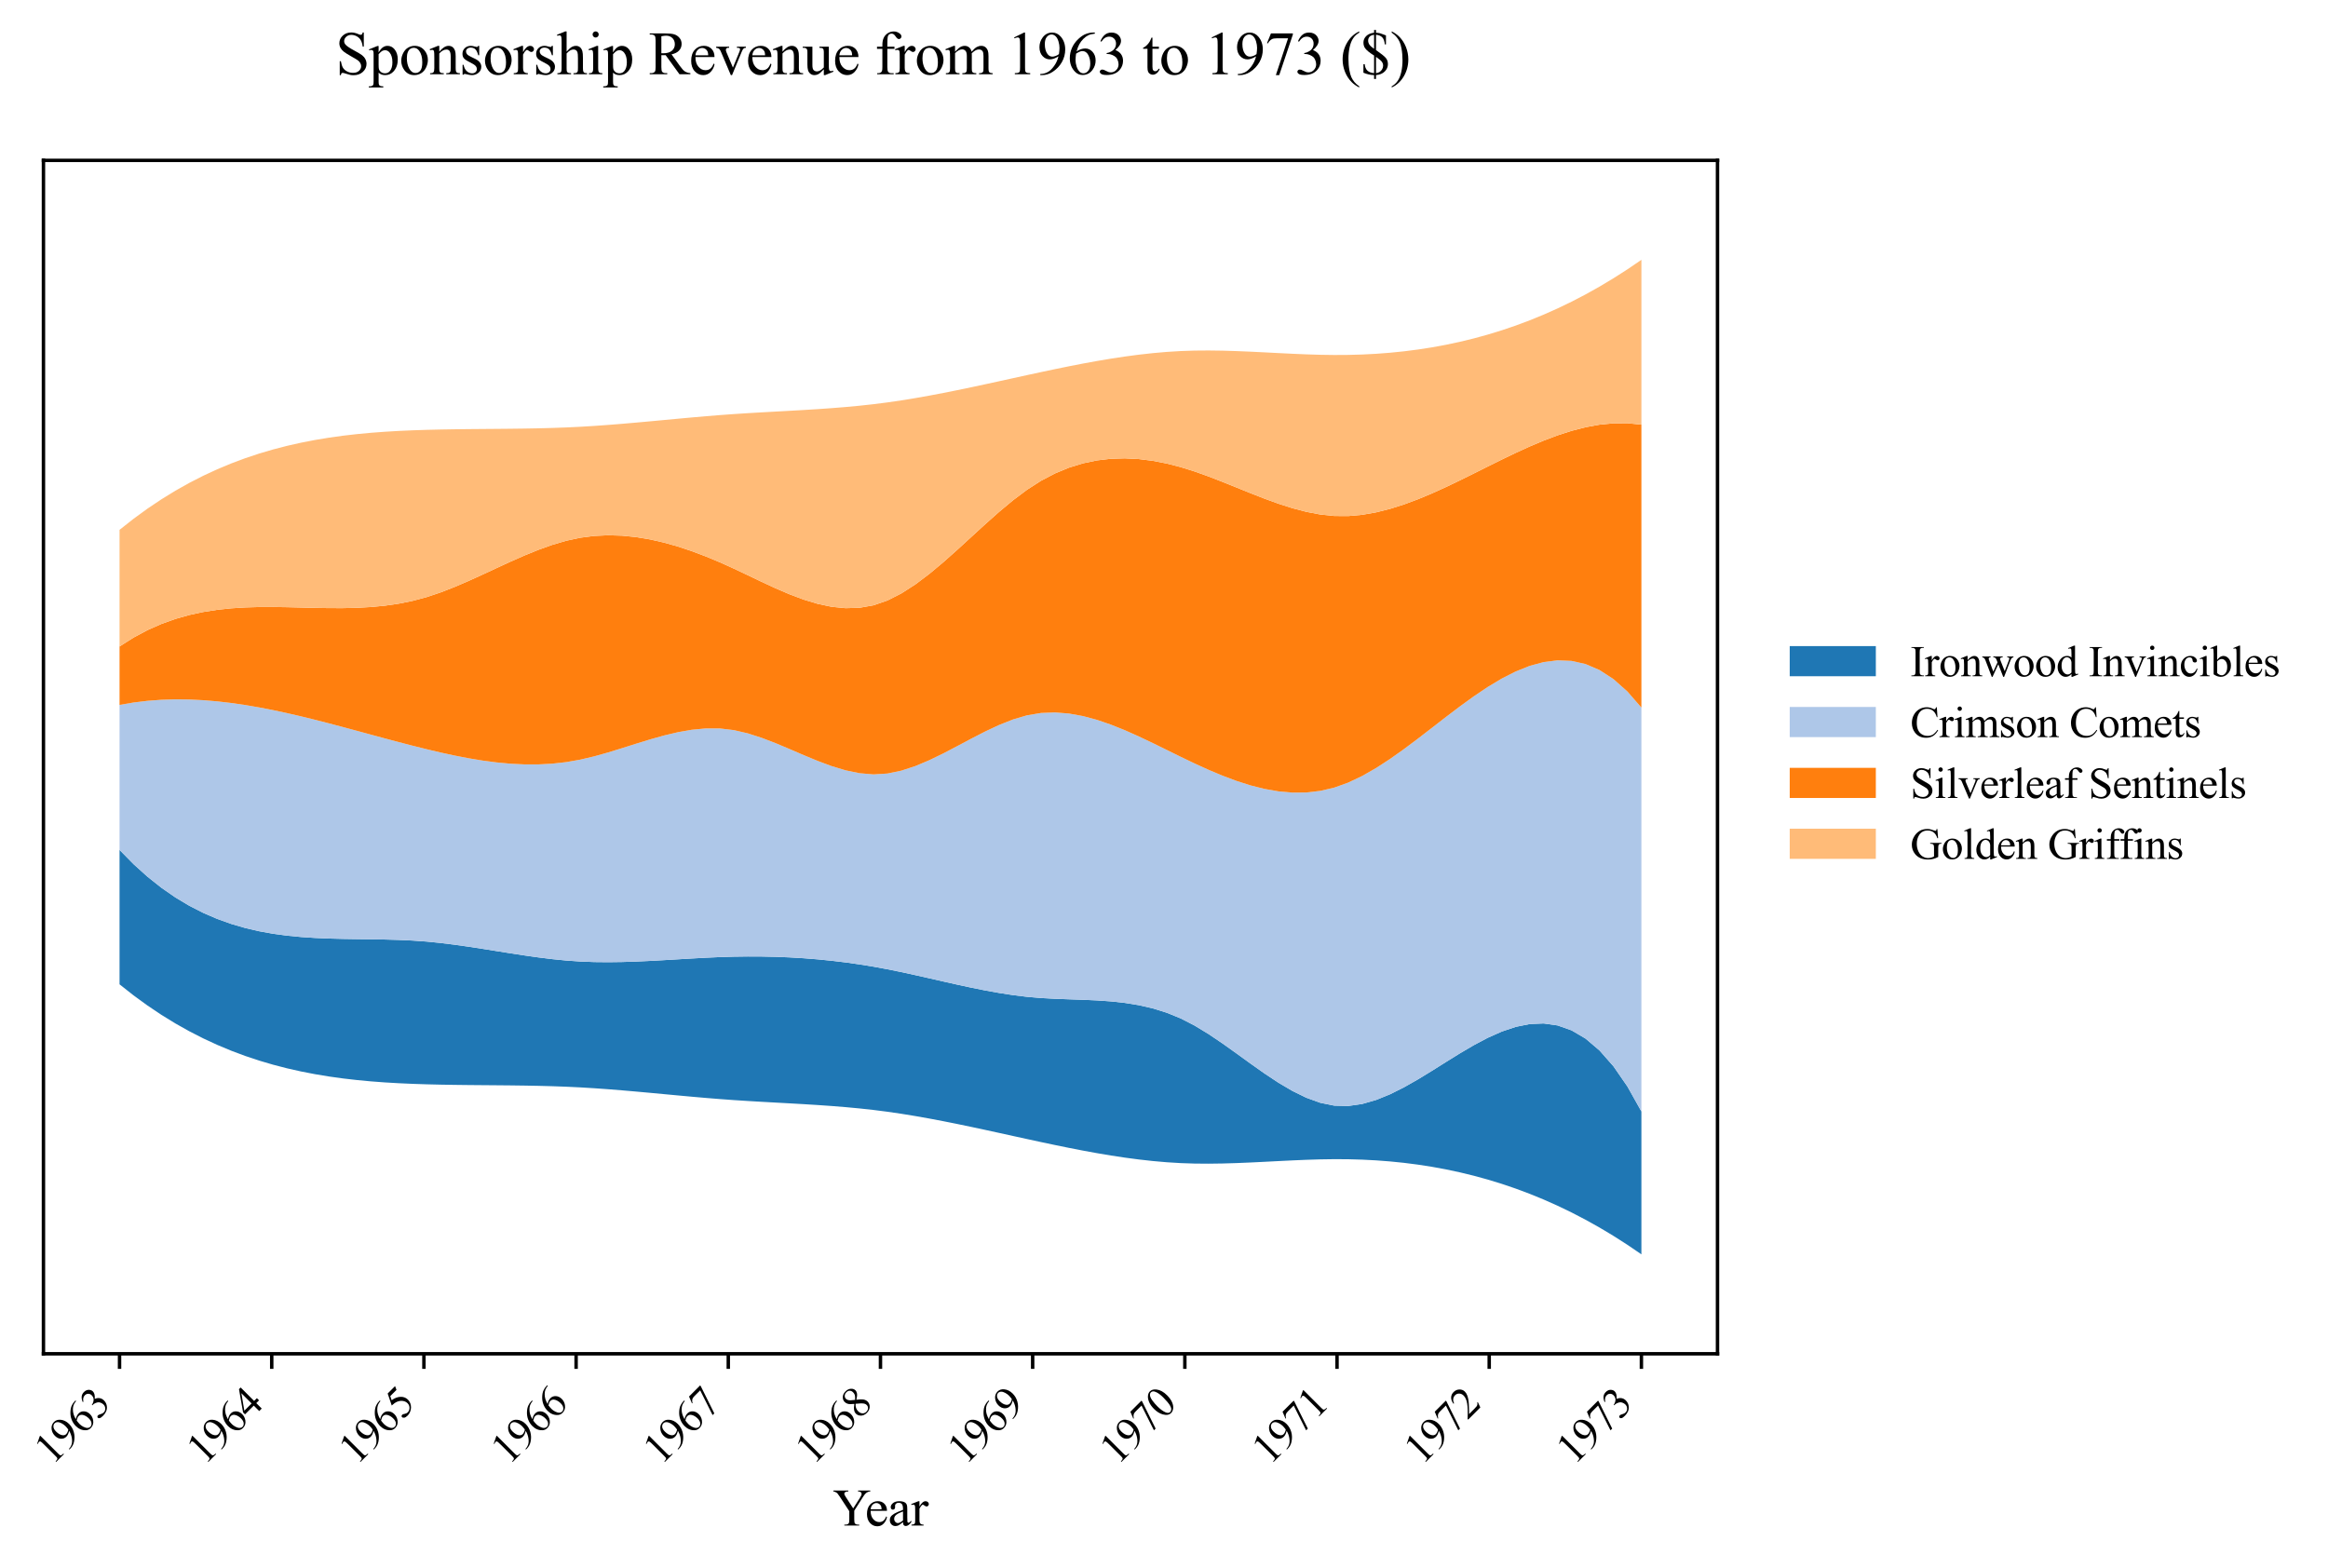 <?xml version="1.0" encoding="utf-8" standalone="no"?>
<!DOCTYPE svg PUBLIC "-//W3C//DTD SVG 1.1//EN"
  "http://www.w3.org/Graphics/SVG/1.1/DTD/svg11.dtd">
<svg xmlns:xlink="http://www.w3.org/1999/xlink" width="540.684pt" height="364.113pt" viewBox="0 0 540.684 364.113" xmlns="http://www.w3.org/2000/svg" version="1.1">
 <defs>
  <style type="text/css">*{stroke-linejoin: round; stroke-linecap: butt}</style>
 </defs>
 <g id="figure_1">
  <g id="patch_1">
   <path d="M 0 364.113 
L 540.684 364.113 
L 540.684 0 
L 0 0 
z
" style="fill: #ffffff"/>
  </g>
  <g id="axes_1">
   <g id="patch_2">
    <path d="M 10.092 314.449 
L 398.892 314.449 
L 398.892 37.249 
L 10.092 37.249 
z
" style="fill: #ffffff"/>
   </g>
   <g id="FillBetweenPolyCollection_1">
    <path d="M 27.765 197.413 
L 27.765 228.634 
L 31.007 231.191 
L 34.25 233.552 
L 37.493 235.726 
L 40.735 237.72 
L 43.978 239.542 
L 47.221 241.199 
L 50.464 242.701 
L 53.706 244.055 
L 56.949 245.268 
L 60.192 246.348 
L 63.434 247.304 
L 66.677 248.144 
L 69.92 248.874 
L 73.162 249.504 
L 76.405 250.041 
L 79.648 250.492 
L 82.891 250.867 
L 86.133 251.172 
L 89.376 251.416 
L 92.619 251.606 
L 95.861 251.751 
L 99.104 251.858 
L 102.347 251.935 
L 105.59 251.989 
L 108.832 252.027 
L 112.075 252.055 
L 115.318 252.081 
L 118.56 252.111 
L 121.803 252.153 
L 125.046 252.213 
L 128.288 252.298 
L 131.531 252.416 
L 134.774 252.572 
L 138.017 252.769 
L 141.259 253.001 
L 144.502 253.261 
L 147.745 253.542 
L 150.987 253.837 
L 154.23 254.14 
L 157.473 254.443 
L 160.715 254.739 
L 163.958 255.023 
L 167.201 255.286 
L 170.444 255.522 
L 173.686 255.731 
L 176.929 255.922 
L 180.172 256.102 
L 183.414 256.281 
L 186.657 256.467 
L 189.9 256.669 
L 193.142 256.896 
L 196.385 257.157 
L 199.628 257.461 
L 202.871 257.815 
L 206.113 258.229 
L 209.356 258.704 
L 212.599 259.233 
L 215.841 259.809 
L 219.084 260.424 
L 222.327 261.073 
L 225.569 261.748 
L 228.812 262.442 
L 232.055 263.149 
L 235.298 263.861 
L 238.54 264.571 
L 241.783 265.273 
L 245.026 265.959 
L 248.268 266.621 
L 251.511 267.252 
L 254.754 267.845 
L 257.997 268.391 
L 261.239 268.883 
L 264.482 269.313 
L 267.725 269.674 
L 270.967 269.959 
L 274.21 270.158 
L 277.453 270.267 
L 280.695 270.292 
L 283.938 270.248 
L 287.181 270.151 
L 290.424 270.016 
L 293.666 269.857 
L 296.909 269.69 
L 300.152 269.53 
L 303.394 269.392 
L 306.637 269.292 
L 309.88 269.244 
L 313.122 269.262 
L 316.365 269.354 
L 319.608 269.522 
L 322.851 269.77 
L 326.093 270.099 
L 329.336 270.515 
L 332.579 271.019 
L 335.821 271.615 
L 339.064 272.306 
L 342.307 273.095 
L 345.549 273.985 
L 348.792 274.98 
L 352.035 276.082 
L 355.278 277.295 
L 358.52 278.621 
L 361.763 280.064 
L 365.006 281.627 
L 368.248 283.313 
L 371.491 285.125 
L 374.734 287.066 
L 377.976 289.14 
L 381.219 291.349 
L 381.219 258.159 
L 381.219 258.159 
L 377.976 252.372 
L 374.734 247.678 
L 371.491 243.994 
L 368.248 241.238 
L 365.006 239.329 
L 361.763 238.184 
L 358.52 237.72 
L 355.278 237.857 
L 352.035 238.512 
L 348.792 239.603 
L 345.549 241.048 
L 342.307 242.764 
L 339.064 244.67 
L 335.821 246.683 
L 332.579 248.722 
L 329.336 250.704 
L 326.093 252.547 
L 322.851 254.169 
L 319.608 255.489 
L 316.365 256.423 
L 313.122 256.891 
L 309.88 256.809 
L 306.637 256.145 
L 303.394 254.975 
L 300.152 253.389 
L 296.909 251.476 
L 293.666 249.328 
L 290.424 247.035 
L 287.181 244.687 
L 283.938 242.373 
L 280.695 240.186 
L 277.453 238.214 
L 274.21 236.547 
L 270.967 235.228 
L 267.725 234.22 
L 264.482 233.475 
L 261.239 232.948 
L 257.997 232.595 
L 254.754 232.368 
L 251.511 232.222 
L 248.268 232.112 
L 245.026 231.991 
L 241.783 231.815 
L 238.54 231.537 
L 235.298 231.14 
L 232.055 230.639 
L 228.812 230.054 
L 225.569 229.402 
L 222.327 228.703 
L 219.084 227.974 
L 215.841 227.233 
L 212.599 226.501 
L 209.356 225.795 
L 206.113 225.133 
L 202.871 224.533 
L 199.628 224.005 
L 196.385 223.546 
L 193.142 223.156 
L 189.9 222.833 
L 186.657 222.574 
L 183.414 222.38 
L 180.172 222.247 
L 176.929 222.176 
L 173.686 222.163 
L 170.444 222.207 
L 167.201 222.307 
L 163.958 222.453 
L 160.715 222.63 
L 157.473 222.822 
L 154.23 223.015 
L 150.987 223.194 
L 147.745 223.342 
L 144.502 223.446 
L 141.259 223.489 
L 138.017 223.457 
L 134.774 223.334 
L 131.531 223.108 
L 128.288 222.784 
L 125.046 222.383 
L 121.803 221.924 
L 118.56 221.426 
L 115.318 220.909 
L 112.075 220.391 
L 108.832 219.892 
L 105.59 219.432 
L 102.347 219.029 
L 99.104 218.703 
L 95.861 218.47 
L 92.619 218.319 
L 89.376 218.227 
L 86.133 218.172 
L 82.891 218.13 
L 79.648 218.079 
L 76.405 217.996 
L 73.162 217.858 
L 69.92 217.643 
L 66.677 217.327 
L 63.434 216.889 
L 60.192 216.304 
L 56.949 215.55 
L 53.706 214.605 
L 50.464 213.446 
L 47.221 212.049 
L 43.978 210.392 
L 40.735 208.453 
L 37.493 206.208 
L 34.25 203.635 
L 31.007 200.711 
L 27.765 197.413 
z
" clip-path="url(#p58cfbc6ea3)" style="fill: #1f77b4"/>
   </g>
   <g id="FillBetweenPolyCollection_2">
    <path d="M 27.765 163.733 
L 27.765 197.413 
L 31.007 200.711 
L 34.25 203.635 
L 37.493 206.208 
L 40.735 208.453 
L 43.978 210.392 
L 47.221 212.049 
L 50.464 213.446 
L 53.706 214.605 
L 56.949 215.55 
L 60.192 216.304 
L 63.434 216.889 
L 66.677 217.327 
L 69.92 217.643 
L 73.162 217.858 
L 76.405 217.996 
L 79.648 218.079 
L 82.891 218.13 
L 86.133 218.172 
L 89.376 218.227 
L 92.619 218.319 
L 95.861 218.47 
L 99.104 218.703 
L 102.347 219.029 
L 105.59 219.432 
L 108.832 219.892 
L 112.075 220.391 
L 115.318 220.909 
L 118.56 221.426 
L 121.803 221.924 
L 125.046 222.383 
L 128.288 222.784 
L 131.531 223.108 
L 134.774 223.334 
L 138.017 223.457 
L 141.259 223.489 
L 144.502 223.446 
L 147.745 223.342 
L 150.987 223.194 
L 154.23 223.015 
L 157.473 222.822 
L 160.715 222.63 
L 163.958 222.453 
L 167.201 222.307 
L 170.444 222.207 
L 173.686 222.163 
L 176.929 222.176 
L 180.172 222.247 
L 183.414 222.38 
L 186.657 222.574 
L 189.9 222.833 
L 193.142 223.156 
L 196.385 223.546 
L 199.628 224.005 
L 202.871 224.533 
L 206.113 225.133 
L 209.356 225.795 
L 212.599 226.501 
L 215.841 227.233 
L 219.084 227.974 
L 222.327 228.703 
L 225.569 229.402 
L 228.812 230.054 
L 232.055 230.639 
L 235.298 231.14 
L 238.54 231.537 
L 241.783 231.815 
L 245.026 231.991 
L 248.268 232.112 
L 251.511 232.222 
L 254.754 232.368 
L 257.997 232.595 
L 261.239 232.948 
L 264.482 233.475 
L 267.725 234.22 
L 270.967 235.228 
L 274.21 236.547 
L 277.453 238.214 
L 280.695 240.186 
L 283.938 242.373 
L 287.181 244.687 
L 290.424 247.035 
L 293.666 249.328 
L 296.909 251.476 
L 300.152 253.389 
L 303.394 254.975 
L 306.637 256.145 
L 309.88 256.809 
L 313.122 256.891 
L 316.365 256.423 
L 319.608 255.489 
L 322.851 254.169 
L 326.093 252.547 
L 329.336 250.704 
L 332.579 248.722 
L 335.821 246.683 
L 339.064 244.67 
L 342.307 242.764 
L 345.549 241.048 
L 348.792 239.603 
L 352.035 238.512 
L 355.278 237.857 
L 358.52 237.72 
L 361.763 238.184 
L 365.006 239.329 
L 368.248 241.238 
L 371.491 243.994 
L 374.734 247.678 
L 377.976 252.372 
L 381.219 258.159 
L 381.219 164.35 
L 381.219 164.35 
L 377.976 160.622 
L 374.734 157.735 
L 371.491 155.628 
L 368.248 154.24 
L 365.006 153.51 
L 361.763 153.377 
L 358.52 153.781 
L 355.278 154.662 
L 352.035 155.957 
L 348.792 157.607 
L 345.549 159.55 
L 342.307 161.727 
L 339.064 164.076 
L 335.821 166.536 
L 332.579 169.047 
L 329.336 171.548 
L 326.093 173.978 
L 322.851 176.277 
L 319.608 178.384 
L 316.365 180.237 
L 313.122 181.777 
L 309.88 182.943 
L 306.637 183.7 
L 303.394 184.074 
L 300.152 184.1 
L 296.909 183.81 
L 293.666 183.238 
L 290.424 182.418 
L 287.181 181.384 
L 283.938 180.169 
L 280.695 178.807 
L 277.453 177.331 
L 274.21 175.776 
L 270.967 174.179 
L 267.725 172.586 
L 264.482 171.045 
L 261.239 169.601 
L 257.997 168.301 
L 254.754 167.193 
L 251.511 166.322 
L 248.268 165.735 
L 245.026 165.479 
L 241.783 165.601 
L 238.54 166.145 
L 235.298 167.101 
L 232.055 168.384 
L 228.812 169.904 
L 225.569 171.572 
L 222.327 173.298 
L 219.084 174.993 
L 215.841 176.568 
L 212.599 177.932 
L 209.356 178.996 
L 206.113 179.672 
L 202.871 179.872 
L 199.628 179.595 
L 196.385 178.923 
L 193.142 177.941 
L 189.9 176.735 
L 186.657 175.391 
L 183.414 173.994 
L 180.172 172.629 
L 176.929 171.383 
L 173.686 170.34 
L 170.444 169.587 
L 167.201 169.203 
L 163.958 169.192 
L 160.715 169.498 
L 157.473 170.063 
L 154.23 170.83 
L 150.987 171.742 
L 147.745 172.739 
L 144.502 173.766 
L 141.259 174.764 
L 138.017 175.675 
L 134.774 176.443 
L 131.531 177.014 
L 128.288 177.377 
L 125.046 177.55 
L 121.803 177.548 
L 118.56 177.388 
L 115.318 177.087 
L 112.075 176.659 
L 108.832 176.123 
L 105.59 175.494 
L 102.347 174.789 
L 99.104 174.024 
L 95.861 173.214 
L 92.619 172.372 
L 89.376 171.508 
L 86.133 170.63 
L 82.891 169.749 
L 79.648 168.875 
L 76.405 168.016 
L 73.162 167.184 
L 69.92 166.388 
L 66.677 165.637 
L 63.434 164.942 
L 60.192 164.312 
L 56.949 163.756 
L 53.706 163.285 
L 50.464 162.908 
L 47.221 162.636 
L 43.978 162.477 
L 40.735 162.442 
L 37.493 162.541 
L 34.25 162.782 
L 31.007 163.176 
L 27.765 163.733 
z
" clip-path="url(#p58cfbc6ea3)" style="fill: #aec7e8"/>
   </g>
   <g id="FillBetweenPolyCollection_3">
    <path d="M 27.765 150.159 
L 27.765 163.733 
L 31.007 163.176 
L 34.25 162.782 
L 37.493 162.541 
L 40.735 162.442 
L 43.978 162.477 
L 47.221 162.636 
L 50.464 162.908 
L 53.706 163.285 
L 56.949 163.756 
L 60.192 164.312 
L 63.434 164.942 
L 66.677 165.637 
L 69.92 166.388 
L 73.162 167.184 
L 76.405 168.016 
L 79.648 168.875 
L 82.891 169.749 
L 86.133 170.63 
L 89.376 171.508 
L 92.619 172.372 
L 95.861 173.214 
L 99.104 174.024 
L 102.347 174.789 
L 105.59 175.494 
L 108.832 176.123 
L 112.075 176.659 
L 115.318 177.087 
L 118.56 177.388 
L 121.803 177.548 
L 125.046 177.55 
L 128.288 177.377 
L 131.531 177.014 
L 134.774 176.443 
L 138.017 175.675 
L 141.259 174.764 
L 144.502 173.766 
L 147.745 172.739 
L 150.987 171.742 
L 154.23 170.83 
L 157.473 170.063 
L 160.715 169.498 
L 163.958 169.192 
L 167.201 169.203 
L 170.444 169.587 
L 173.686 170.34 
L 176.929 171.383 
L 180.172 172.629 
L 183.414 173.994 
L 186.657 175.391 
L 189.9 176.735 
L 193.142 177.941 
L 196.385 178.923 
L 199.628 179.595 
L 202.871 179.872 
L 206.113 179.672 
L 209.356 178.996 
L 212.599 177.932 
L 215.841 176.568 
L 219.084 174.993 
L 222.327 173.298 
L 225.569 171.572 
L 228.812 169.904 
L 232.055 168.384 
L 235.298 167.101 
L 238.54 166.145 
L 241.783 165.601 
L 245.026 165.479 
L 248.268 165.735 
L 251.511 166.322 
L 254.754 167.193 
L 257.997 168.301 
L 261.239 169.601 
L 264.482 171.045 
L 267.725 172.586 
L 270.967 174.179 
L 274.21 175.776 
L 277.453 177.331 
L 280.695 178.807 
L 283.938 180.169 
L 287.181 181.384 
L 290.424 182.418 
L 293.666 183.238 
L 296.909 183.81 
L 300.152 184.1 
L 303.394 184.074 
L 306.637 183.7 
L 309.88 182.943 
L 313.122 181.777 
L 316.365 180.237 
L 319.608 178.384 
L 322.851 176.277 
L 326.093 173.978 
L 329.336 171.548 
L 332.579 169.047 
L 335.821 166.536 
L 339.064 164.076 
L 342.307 161.727 
L 345.549 159.55 
L 348.792 157.607 
L 352.035 155.957 
L 355.278 154.662 
L 358.52 153.781 
L 361.763 153.377 
L 365.006 153.51 
L 368.248 154.24 
L 371.491 155.628 
L 374.734 157.735 
L 377.976 160.622 
L 381.219 164.35 
L 381.219 98.633 
L 381.219 98.633 
L 377.976 98.306 
L 374.734 98.319 
L 371.491 98.639 
L 368.248 99.234 
L 365.006 100.071 
L 361.763 101.117 
L 358.52 102.341 
L 355.278 103.709 
L 352.035 105.189 
L 348.792 106.749 
L 345.549 108.356 
L 342.307 109.977 
L 339.064 111.581 
L 335.821 113.134 
L 332.579 114.604 
L 329.336 115.959 
L 326.093 117.166 
L 322.851 118.193 
L 319.608 119.006 
L 316.365 119.574 
L 313.122 119.865 
L 309.88 119.845 
L 306.637 119.504 
L 303.394 118.884 
L 300.152 118.031 
L 296.909 116.993 
L 293.666 115.817 
L 290.424 114.549 
L 287.181 113.238 
L 283.938 111.93 
L 280.695 110.672 
L 277.453 109.512 
L 274.21 108.497 
L 270.967 107.664 
L 267.725 107.034 
L 264.482 106.627 
L 261.239 106.463 
L 257.997 106.561 
L 254.754 106.941 
L 251.511 107.622 
L 248.268 108.624 
L 245.026 109.967 
L 241.783 111.67 
L 238.54 113.752 
L 235.298 116.186 
L 232.055 118.887 
L 228.812 121.767 
L 225.569 124.737 
L 222.327 127.708 
L 219.084 130.591 
L 215.841 133.299 
L 212.599 135.741 
L 209.356 137.829 
L 206.113 139.476 
L 202.871 140.594 
L 199.628 141.17 
L 196.385 141.264 
L 193.142 140.938 
L 189.9 140.252 
L 186.657 139.27 
L 183.414 138.053 
L 180.172 136.664 
L 176.929 135.163 
L 173.686 133.613 
L 170.444 132.077 
L 167.201 130.613 
L 163.958 129.26 
L 160.715 128.034 
L 157.473 126.952 
L 154.23 126.033 
L 150.987 125.294 
L 147.745 124.751 
L 144.502 124.423 
L 141.259 124.326 
L 138.017 124.478 
L 134.774 124.896 
L 131.531 125.595 
L 128.288 126.548 
L 125.046 127.709 
L 121.803 129.028 
L 118.56 130.459 
L 115.318 131.953 
L 112.075 133.462 
L 108.832 134.938 
L 105.59 136.333 
L 102.347 137.599 
L 99.104 138.687 
L 95.861 139.557 
L 92.619 140.214 
L 89.376 140.685 
L 86.133 140.997 
L 82.891 141.176 
L 79.648 141.25 
L 76.405 141.246 
L 73.162 141.191 
L 69.92 141.112 
L 66.677 141.035 
L 63.434 140.988 
L 60.192 140.998 
L 56.949 141.092 
L 53.706 141.296 
L 50.464 141.639 
L 47.221 142.146 
L 43.978 142.844 
L 40.735 143.762 
L 37.493 144.925 
L 34.25 146.361 
L 31.007 148.097 
L 27.765 150.159 
z
" clip-path="url(#p58cfbc6ea3)" style="fill: #ff7f0e"/>
   </g>
   <g id="FillBetweenPolyCollection_4">
    <path d="M 27.765 123.065 
L 27.765 150.159 
L 31.007 148.097 
L 34.25 146.361 
L 37.493 144.925 
L 40.735 143.762 
L 43.978 142.844 
L 47.221 142.146 
L 50.464 141.639 
L 53.706 141.296 
L 56.949 141.092 
L 60.192 140.998 
L 63.434 140.988 
L 66.677 141.035 
L 69.92 141.112 
L 73.162 141.191 
L 76.405 141.246 
L 79.648 141.25 
L 82.891 141.176 
L 86.133 140.997 
L 89.376 140.685 
L 92.619 140.214 
L 95.861 139.557 
L 99.104 138.687 
L 102.347 137.599 
L 105.59 136.333 
L 108.832 134.938 
L 112.075 133.462 
L 115.318 131.953 
L 118.56 130.459 
L 121.803 129.028 
L 125.046 127.709 
L 128.288 126.548 
L 131.531 125.595 
L 134.774 124.896 
L 138.017 124.478 
L 141.259 124.326 
L 144.502 124.423 
L 147.745 124.751 
L 150.987 125.294 
L 154.23 126.033 
L 157.473 126.952 
L 160.715 128.034 
L 163.958 129.26 
L 167.201 130.613 
L 170.444 132.077 
L 173.686 133.613 
L 176.929 135.163 
L 180.172 136.664 
L 183.414 138.053 
L 186.657 139.27 
L 189.9 140.252 
L 193.142 140.938 
L 196.385 141.264 
L 199.628 141.17 
L 202.871 140.594 
L 206.113 139.476 
L 209.356 137.829 
L 212.599 135.741 
L 215.841 133.299 
L 219.084 130.591 
L 222.327 127.708 
L 225.569 124.737 
L 228.812 121.767 
L 232.055 118.887 
L 235.298 116.186 
L 238.54 113.752 
L 241.783 111.67 
L 245.026 109.967 
L 248.268 108.624 
L 251.511 107.622 
L 254.754 106.941 
L 257.997 106.561 
L 261.239 106.463 
L 264.482 106.627 
L 267.725 107.034 
L 270.967 107.664 
L 274.21 108.497 
L 277.453 109.512 
L 280.695 110.672 
L 283.938 111.93 
L 287.181 113.238 
L 290.424 114.549 
L 293.666 115.817 
L 296.909 116.993 
L 300.152 118.031 
L 303.394 118.884 
L 306.637 119.504 
L 309.88 119.845 
L 313.122 119.865 
L 316.365 119.574 
L 319.608 119.006 
L 322.851 118.193 
L 326.093 117.166 
L 329.336 115.959 
L 332.579 114.604 
L 335.821 113.134 
L 339.064 111.581 
L 342.307 109.977 
L 345.549 108.356 
L 348.792 106.749 
L 352.035 105.189 
L 355.278 103.709 
L 358.52 102.341 
L 361.763 101.117 
L 365.006 100.071 
L 368.248 99.234 
L 371.491 98.639 
L 374.734 98.319 
L 377.976 98.306 
L 381.219 98.633 
L 381.219 60.349 
L 381.219 60.349 
L 377.976 62.559 
L 374.734 64.632 
L 371.491 66.574 
L 368.248 68.386 
L 365.006 70.072 
L 361.763 71.635 
L 358.52 73.078 
L 355.278 74.404 
L 352.035 75.617 
L 348.792 76.719 
L 345.549 77.713 
L 342.307 78.604 
L 339.064 79.393 
L 335.821 80.084 
L 332.579 80.68 
L 329.336 81.184 
L 326.093 81.599 
L 322.851 81.929 
L 319.608 82.177 
L 316.365 82.345 
L 313.122 82.436 
L 309.88 82.455 
L 306.637 82.407 
L 303.394 82.307 
L 300.152 82.169 
L 296.909 82.009 
L 293.666 81.842 
L 290.424 81.683 
L 287.181 81.547 
L 283.938 81.45 
L 280.695 81.407 
L 277.453 81.432 
L 274.21 81.541 
L 270.967 81.74 
L 267.725 82.024 
L 264.482 82.386 
L 261.239 82.816 
L 257.997 83.308 
L 254.754 83.854 
L 251.511 84.446 
L 248.268 85.078 
L 245.026 85.74 
L 241.783 86.426 
L 238.54 87.128 
L 235.298 87.838 
L 232.055 88.55 
L 228.812 89.256 
L 225.569 89.951 
L 222.327 90.626 
L 219.084 91.274 
L 215.841 91.89 
L 212.599 92.466 
L 209.356 92.995 
L 206.113 93.469 
L 202.871 93.883 
L 199.628 94.238 
L 196.385 94.541 
L 193.142 94.802 
L 189.9 95.03 
L 186.657 95.232 
L 183.414 95.418 
L 180.172 95.597 
L 176.929 95.777 
L 173.686 95.967 
L 170.444 96.177 
L 167.201 96.413 
L 163.958 96.676 
L 160.715 96.959 
L 157.473 97.256 
L 154.23 97.559 
L 150.987 97.862 
L 147.745 98.157 
L 144.502 98.438 
L 141.259 98.698 
L 138.017 98.93 
L 134.774 99.127 
L 131.531 99.283 
L 128.288 99.4 
L 125.046 99.486 
L 121.803 99.546 
L 118.56 99.587 
L 115.318 99.618 
L 112.075 99.644 
L 108.832 99.672 
L 105.59 99.71 
L 102.347 99.764 
L 99.104 99.841 
L 95.861 99.948 
L 92.619 100.092 
L 89.376 100.283 
L 86.133 100.527 
L 82.891 100.832 
L 79.648 101.206 
L 76.405 101.658 
L 73.162 102.195 
L 69.92 102.825 
L 66.677 103.555 
L 63.434 104.394 
L 60.192 105.351 
L 56.949 106.431 
L 53.706 107.644 
L 50.464 108.998 
L 47.221 110.499 
L 43.978 112.157 
L 40.735 113.979 
L 37.493 115.973 
L 34.25 118.146 
L 31.007 120.508 
L 27.765 123.065 
z
" clip-path="url(#p58cfbc6ea3)" style="fill: #ffbb78"/>
   </g>
   <g id="matplotlib.axis_1">
    <g id="xtick_1">
     <g id="line2d_1">
      <defs>
       <path id="m120fbb5c21" d="M 0 0 
L 0 3.5 
" style="stroke: #000000; stroke-width: 0.8"/>
      </defs>
      <g>
       <use xlink:href="#m120fbb5c21" x="27.765" y="314.449" style="stroke: #000000; stroke-width: 0.8"/>
      </g>
     </g>
     <g id="text_1">
      <!-- 1963 -->
      <g transform="translate(12.11 340.501) rotate(-45) scale(0.1 -0.1)">
       <defs>
        <path id="TimesNewRomanPSMT-31" d="M 750 3822 
L 1781 4325 
L 1884 4325 
L 1884 747 
Q 1884 391 1914 303 
Q 1944 216 2037 169 
Q 2131 122 2419 116 
L 2419 0 
L 825 0 
L 825 116 
Q 1125 122 1212 167 
Q 1300 213 1334 289 
Q 1369 366 1369 747 
L 1369 3034 
Q 1369 3497 1338 3628 
Q 1316 3728 1258 3775 
Q 1200 3822 1119 3822 
Q 1003 3822 797 3725 
L 750 3822 
z
" transform="scale(0.016)"/>
        <path id="TimesNewRomanPSMT-39" d="M 338 -88 
L 338 28 
Q 744 34 1094 217 
Q 1444 400 1770 856 
Q 2097 1313 2225 1859 
Q 1734 1544 1338 1544 
Q 891 1544 572 1889 
Q 253 2234 253 2806 
Q 253 3363 572 3797 
Q 956 4325 1575 4325 
Q 2097 4325 2469 3894 
Q 2925 3359 2925 2575 
Q 2925 1869 2578 1258 
Q 2231 647 1613 244 
Q 1109 -88 516 -88 
L 338 -88 
z
M 2275 2091 
Q 2331 2497 2331 2741 
Q 2331 3044 2228 3395 
Q 2125 3747 1936 3934 
Q 1747 4122 1506 4122 
Q 1228 4122 1018 3872 
Q 809 3622 809 3128 
Q 809 2469 1088 2097 
Q 1291 1828 1588 1828 
Q 1731 1828 1928 1897 
Q 2125 1966 2275 2091 
z
" transform="scale(0.016)"/>
        <path id="TimesNewRomanPSMT-36" d="M 2869 4325 
L 2869 4209 
Q 2456 4169 2195 4045 
Q 1934 3922 1679 3669 
Q 1425 3416 1258 3105 
Q 1091 2794 978 2366 
Q 1428 2675 1881 2675 
Q 2316 2675 2634 2325 
Q 2953 1975 2953 1425 
Q 2953 894 2631 456 
Q 2244 -75 1606 -75 
Q 1172 -75 869 213 
Q 275 772 275 1663 
Q 275 2231 503 2743 
Q 731 3256 1154 3653 
Q 1578 4050 1965 4187 
Q 2353 4325 2688 4325 
L 2869 4325 
z
M 925 2138 
Q 869 1716 869 1456 
Q 869 1156 980 804 
Q 1091 453 1309 247 
Q 1469 100 1697 100 
Q 1969 100 2183 356 
Q 2397 613 2397 1088 
Q 2397 1622 2184 2012 
Q 1972 2403 1581 2403 
Q 1463 2403 1327 2353 
Q 1191 2303 925 2138 
z
" transform="scale(0.016)"/>
        <path id="TimesNewRomanPSMT-33" d="M 325 3431 
Q 506 3859 782 4092 
Q 1059 4325 1472 4325 
Q 1981 4325 2253 3994 
Q 2459 3747 2459 3466 
Q 2459 3003 1878 2509 
Q 2269 2356 2469 2072 
Q 2669 1788 2669 1403 
Q 2669 853 2319 450 
Q 1863 -75 997 -75 
Q 569 -75 414 31 
Q 259 138 259 259 
Q 259 350 332 419 
Q 406 488 509 488 
Q 588 488 669 463 
Q 722 447 909 348 
Q 1097 250 1169 231 
Q 1284 197 1416 197 
Q 1734 197 1970 444 
Q 2206 691 2206 1028 
Q 2206 1275 2097 1509 
Q 2016 1684 1919 1775 
Q 1784 1900 1550 2001 
Q 1316 2103 1072 2103 
L 972 2103 
L 972 2197 
Q 1219 2228 1467 2375 
Q 1716 2522 1828 2728 
Q 1941 2934 1941 3181 
Q 1941 3503 1739 3701 
Q 1538 3900 1238 3900 
Q 753 3900 428 3381 
L 325 3431 
z
" transform="scale(0.016)"/>
       </defs>
       <use xlink:href="#TimesNewRomanPSMT-31"/>
       <use xlink:href="#TimesNewRomanPSMT-39" transform="translate(50 0)"/>
       <use xlink:href="#TimesNewRomanPSMT-36" transform="translate(100 0)"/>
       <use xlink:href="#TimesNewRomanPSMT-33" transform="translate(150 0)"/>
      </g>
     </g>
    </g>
    <g id="xtick_2">
     <g id="line2d_2">
      <g>
       <use xlink:href="#m120fbb5c21" x="63.11" y="314.449" style="stroke: #000000; stroke-width: 0.8"/>
      </g>
     </g>
     <g id="text_2">
      <!-- 1964 -->
      <g transform="translate(47.455 340.501) rotate(-45) scale(0.1 -0.1)">
       <defs>
        <path id="TimesNewRomanPSMT-34" d="M 2978 1563 
L 2978 1119 
L 2409 1119 
L 2409 0 
L 1894 0 
L 1894 1119 
L 100 1119 
L 100 1519 
L 2066 4325 
L 2409 4325 
L 2409 1563 
L 2978 1563 
z
M 1894 1563 
L 1894 3666 
L 406 1563 
L 1894 1563 
z
" transform="scale(0.016)"/>
       </defs>
       <use xlink:href="#TimesNewRomanPSMT-31"/>
       <use xlink:href="#TimesNewRomanPSMT-39" transform="translate(50 0)"/>
       <use xlink:href="#TimesNewRomanPSMT-36" transform="translate(100 0)"/>
       <use xlink:href="#TimesNewRomanPSMT-34" transform="translate(150 0)"/>
      </g>
     </g>
    </g>
    <g id="xtick_3">
     <g id="line2d_3">
      <g>
       <use xlink:href="#m120fbb5c21" x="98.456" y="314.449" style="stroke: #000000; stroke-width: 0.8"/>
      </g>
     </g>
     <g id="text_3">
      <!-- 1965 -->
      <g transform="translate(82.801 340.501) rotate(-45) scale(0.1 -0.1)">
       <defs>
        <path id="TimesNewRomanPSMT-35" d="M 2778 4238 
L 2534 3706 
L 1259 3706 
L 981 3138 
Q 1809 3016 2294 2522 
Q 2709 2097 2709 1522 
Q 2709 1188 2573 903 
Q 2438 619 2231 419 
Q 2025 219 1772 97 
Q 1413 -75 1034 -75 
Q 653 -75 479 54 
Q 306 184 306 341 
Q 306 428 378 495 
Q 450 563 559 563 
Q 641 563 702 538 
Q 763 513 909 409 
Q 1144 247 1384 247 
Q 1750 247 2026 523 
Q 2303 800 2303 1197 
Q 2303 1581 2056 1914 
Q 1809 2247 1375 2428 
Q 1034 2569 447 2591 
L 1259 4238 
L 2778 4238 
z
" transform="scale(0.016)"/>
       </defs>
       <use xlink:href="#TimesNewRomanPSMT-31"/>
       <use xlink:href="#TimesNewRomanPSMT-39" transform="translate(50 0)"/>
       <use xlink:href="#TimesNewRomanPSMT-36" transform="translate(100 0)"/>
       <use xlink:href="#TimesNewRomanPSMT-35" transform="translate(150 0)"/>
      </g>
     </g>
    </g>
    <g id="xtick_4">
     <g id="line2d_4">
      <g>
       <use xlink:href="#m120fbb5c21" x="133.801" y="314.449" style="stroke: #000000; stroke-width: 0.8"/>
      </g>
     </g>
     <g id="text_4">
      <!-- 1966 -->
      <g transform="translate(118.146 340.501) rotate(-45) scale(0.1 -0.1)">
       <use xlink:href="#TimesNewRomanPSMT-31"/>
       <use xlink:href="#TimesNewRomanPSMT-39" transform="translate(50 0)"/>
       <use xlink:href="#TimesNewRomanPSMT-36" transform="translate(100 0)"/>
       <use xlink:href="#TimesNewRomanPSMT-36" transform="translate(150 0)"/>
      </g>
     </g>
    </g>
    <g id="xtick_5">
     <g id="line2d_5">
      <g>
       <use xlink:href="#m120fbb5c21" x="169.146" y="314.449" style="stroke: #000000; stroke-width: 0.8"/>
      </g>
     </g>
     <g id="text_5">
      <!-- 1967 -->
      <g transform="translate(153.492 340.501) rotate(-45) scale(0.1 -0.1)">
       <defs>
        <path id="TimesNewRomanPSMT-37" d="M 644 4238 
L 2916 4238 
L 2916 4119 
L 1503 -88 
L 1153 -88 
L 2419 3728 
L 1253 3728 
Q 900 3728 750 3644 
Q 488 3500 328 3200 
L 238 3234 
L 644 4238 
z
" transform="scale(0.016)"/>
       </defs>
       <use xlink:href="#TimesNewRomanPSMT-31"/>
       <use xlink:href="#TimesNewRomanPSMT-39" transform="translate(50 0)"/>
       <use xlink:href="#TimesNewRomanPSMT-36" transform="translate(100 0)"/>
       <use xlink:href="#TimesNewRomanPSMT-37" transform="translate(150 0)"/>
      </g>
     </g>
    </g>
    <g id="xtick_6">
     <g id="line2d_6">
      <g>
       <use xlink:href="#m120fbb5c21" x="204.492" y="314.449" style="stroke: #000000; stroke-width: 0.8"/>
      </g>
     </g>
     <g id="text_6">
      <!-- 1968 -->
      <g transform="translate(188.837 340.501) rotate(-45) scale(0.1 -0.1)">
       <defs>
        <path id="TimesNewRomanPSMT-38" d="M 1228 2134 
Q 725 2547 579 2797 
Q 434 3047 434 3316 
Q 434 3728 753 4026 
Q 1072 4325 1600 4325 
Q 2113 4325 2425 4047 
Q 2738 3769 2738 3413 
Q 2738 3175 2569 2928 
Q 2400 2681 1866 2347 
Q 2416 1922 2594 1678 
Q 2831 1359 2831 1006 
Q 2831 559 2490 242 
Q 2150 -75 1597 -75 
Q 994 -75 656 303 
Q 388 606 388 966 
Q 388 1247 577 1523 
Q 766 1800 1228 2134 
z
M 1719 2469 
Q 2094 2806 2194 3001 
Q 2294 3197 2294 3444 
Q 2294 3772 2109 3958 
Q 1925 4144 1606 4144 
Q 1288 4144 1088 3959 
Q 888 3775 888 3528 
Q 888 3366 970 3203 
Q 1053 3041 1206 2894 
L 1719 2469 
z
M 1375 2016 
Q 1116 1797 991 1539 
Q 866 1281 866 981 
Q 866 578 1086 336 
Q 1306 94 1647 94 
Q 1984 94 2187 284 
Q 2391 475 2391 747 
Q 2391 972 2272 1150 
Q 2050 1481 1375 2016 
z
" transform="scale(0.016)"/>
       </defs>
       <use xlink:href="#TimesNewRomanPSMT-31"/>
       <use xlink:href="#TimesNewRomanPSMT-39" transform="translate(50 0)"/>
       <use xlink:href="#TimesNewRomanPSMT-36" transform="translate(100 0)"/>
       <use xlink:href="#TimesNewRomanPSMT-38" transform="translate(150 0)"/>
      </g>
     </g>
    </g>
    <g id="xtick_7">
     <g id="line2d_7">
      <g>
       <use xlink:href="#m120fbb5c21" x="239.837" y="314.449" style="stroke: #000000; stroke-width: 0.8"/>
      </g>
     </g>
     <g id="text_7">
      <!-- 1969 -->
      <g transform="translate(224.183 340.501) rotate(-45) scale(0.1 -0.1)">
       <use xlink:href="#TimesNewRomanPSMT-31"/>
       <use xlink:href="#TimesNewRomanPSMT-39" transform="translate(50 0)"/>
       <use xlink:href="#TimesNewRomanPSMT-36" transform="translate(100 0)"/>
       <use xlink:href="#TimesNewRomanPSMT-39" transform="translate(150 0)"/>
      </g>
     </g>
    </g>
    <g id="xtick_8">
     <g id="line2d_8">
      <g>
       <use xlink:href="#m120fbb5c21" x="275.183" y="314.449" style="stroke: #000000; stroke-width: 0.8"/>
      </g>
     </g>
     <g id="text_8">
      <!-- 1970 -->
      <g transform="translate(259.528 340.501) rotate(-45) scale(0.1 -0.1)">
       <defs>
        <path id="TimesNewRomanPSMT-30" d="M 231 2094 
Q 231 2819 450 3342 
Q 669 3866 1031 4122 
Q 1313 4325 1613 4325 
Q 2100 4325 2488 3828 
Q 2972 3213 2972 2159 
Q 2972 1422 2759 906 
Q 2547 391 2217 158 
Q 1888 -75 1581 -75 
Q 975 -75 572 641 
Q 231 1244 231 2094 
z
M 844 2016 
Q 844 1141 1059 588 
Q 1238 122 1591 122 
Q 1759 122 1940 273 
Q 2122 425 2216 781 
Q 2359 1319 2359 2297 
Q 2359 3022 2209 3506 
Q 2097 3866 1919 4016 
Q 1791 4119 1609 4119 
Q 1397 4119 1231 3928 
Q 1006 3669 925 3112 
Q 844 2556 844 2016 
z
" transform="scale(0.016)"/>
       </defs>
       <use xlink:href="#TimesNewRomanPSMT-31"/>
       <use xlink:href="#TimesNewRomanPSMT-39" transform="translate(50 0)"/>
       <use xlink:href="#TimesNewRomanPSMT-37" transform="translate(100 0)"/>
       <use xlink:href="#TimesNewRomanPSMT-30" transform="translate(150 0)"/>
      </g>
     </g>
    </g>
    <g id="xtick_9">
     <g id="line2d_9">
      <g>
       <use xlink:href="#m120fbb5c21" x="310.528" y="314.449" style="stroke: #000000; stroke-width: 0.8"/>
      </g>
     </g>
     <g id="text_9">
      <!-- 1971 -->
      <g transform="translate(294.874 340.501) rotate(-45) scale(0.1 -0.1)">
       <use xlink:href="#TimesNewRomanPSMT-31"/>
       <use xlink:href="#TimesNewRomanPSMT-39" transform="translate(50 0)"/>
       <use xlink:href="#TimesNewRomanPSMT-37" transform="translate(100 0)"/>
       <use xlink:href="#TimesNewRomanPSMT-31" transform="translate(150 0)"/>
      </g>
     </g>
    </g>
    <g id="xtick_10">
     <g id="line2d_10">
      <g>
       <use xlink:href="#m120fbb5c21" x="345.874" y="314.449" style="stroke: #000000; stroke-width: 0.8"/>
      </g>
     </g>
     <g id="text_10">
      <!-- 1972 -->
      <g transform="translate(330.219 340.501) rotate(-45) scale(0.1 -0.1)">
       <defs>
        <path id="TimesNewRomanPSMT-32" d="M 2934 816 
L 2638 0 
L 138 0 
L 138 116 
Q 1241 1122 1691 1759 
Q 2141 2397 2141 2925 
Q 2141 3328 1894 3587 
Q 1647 3847 1303 3847 
Q 991 3847 742 3664 
Q 494 3481 375 3128 
L 259 3128 
Q 338 3706 661 4015 
Q 984 4325 1469 4325 
Q 1984 4325 2329 3994 
Q 2675 3663 2675 3213 
Q 2675 2891 2525 2569 
Q 2294 2063 1775 1497 
Q 997 647 803 472 
L 1909 472 
Q 2247 472 2383 497 
Q 2519 522 2628 598 
Q 2738 675 2819 816 
L 2934 816 
z
" transform="scale(0.016)"/>
       </defs>
       <use xlink:href="#TimesNewRomanPSMT-31"/>
       <use xlink:href="#TimesNewRomanPSMT-39" transform="translate(50 0)"/>
       <use xlink:href="#TimesNewRomanPSMT-37" transform="translate(100 0)"/>
       <use xlink:href="#TimesNewRomanPSMT-32" transform="translate(150 0)"/>
      </g>
     </g>
    </g>
    <g id="xtick_11">
     <g id="line2d_11">
      <g>
       <use xlink:href="#m120fbb5c21" x="381.219" y="314.449" style="stroke: #000000; stroke-width: 0.8"/>
      </g>
     </g>
     <g id="text_11">
      <!-- 1973 -->
      <g transform="translate(365.565 340.501) rotate(-45) scale(0.1 -0.1)">
       <use xlink:href="#TimesNewRomanPSMT-31"/>
       <use xlink:href="#TimesNewRomanPSMT-39" transform="translate(50 0)"/>
       <use xlink:href="#TimesNewRomanPSMT-37" transform="translate(100 0)"/>
       <use xlink:href="#TimesNewRomanPSMT-33" transform="translate(150 0)"/>
      </g>
     </g>
    </g>
    <g id="text_12">
     <!-- Year -->
     <g transform="translate(193.434 354.347) scale(0.12 -0.12)">
      <defs>
       <path id="TimesNewRomanPSMT-59" d="M 3050 4238 
L 4528 4238 
L 4528 4122 
L 4447 4122 
Q 4366 4122 4209 4050 
Q 4053 3978 3925 3843 
Q 3797 3709 3609 3406 
L 2588 1797 
L 2588 734 
Q 2588 344 2675 247 
Q 2794 116 3050 116 
L 3188 116 
L 3188 0 
L 1388 0 
L 1388 116 
L 1538 116 
Q 1806 116 1919 278 
Q 1988 378 1988 734 
L 1988 1738 
L 825 3513 
Q 619 3825 545 3903 
Q 472 3981 241 4091 
Q 178 4122 59 4122 
L 59 4238 
L 1872 4238 
L 1872 4122 
L 1778 4122 
Q 1631 4122 1507 4053 
Q 1384 3984 1384 3847 
Q 1384 3734 1575 3441 
L 2459 2075 
L 3291 3381 
Q 3478 3675 3478 3819 
Q 3478 3906 3433 3975 
Q 3388 4044 3303 4083 
Q 3219 4122 3050 4122 
L 3050 4238 
z
" transform="scale(0.016)"/>
       <path id="TimesNewRomanPSMT-65" d="M 681 1784 
Q 678 1147 991 784 
Q 1303 422 1725 422 
Q 2006 422 2214 576 
Q 2422 731 2563 1106 
L 2659 1044 
Q 2594 616 2278 264 
Q 1963 -88 1488 -88 
Q 972 -88 605 314 
Q 238 716 238 1394 
Q 238 2128 614 2539 
Q 991 2950 1559 2950 
Q 2041 2950 2350 2633 
Q 2659 2316 2659 1784 
L 681 1784 
z
M 681 1966 
L 2006 1966 
Q 1991 2241 1941 2353 
Q 1863 2528 1708 2628 
Q 1553 2728 1384 2728 
Q 1125 2728 920 2526 
Q 716 2325 681 1966 
z
" transform="scale(0.016)"/>
       <path id="TimesNewRomanPSMT-61" d="M 1822 413 
Q 1381 72 1269 19 
Q 1100 -59 909 -59 
Q 613 -59 420 144 
Q 228 347 228 678 
Q 228 888 322 1041 
Q 450 1253 767 1440 
Q 1084 1628 1822 1897 
L 1822 2009 
Q 1822 2438 1686 2597 
Q 1550 2756 1291 2756 
Q 1094 2756 978 2650 
Q 859 2544 859 2406 
L 866 2225 
Q 866 2081 792 2003 
Q 719 1925 600 1925 
Q 484 1925 411 2006 
Q 338 2088 338 2228 
Q 338 2497 613 2722 
Q 888 2947 1384 2947 
Q 1766 2947 2009 2819 
Q 2194 2722 2281 2516 
Q 2338 2381 2338 1966 
L 2338 994 
Q 2338 584 2353 492 
Q 2369 400 2405 369 
Q 2441 338 2488 338 
Q 2538 338 2575 359 
Q 2641 400 2828 588 
L 2828 413 
Q 2478 -56 2159 -56 
Q 2006 -56 1915 50 
Q 1825 156 1822 413 
z
M 1822 616 
L 1822 1706 
Q 1350 1519 1213 1441 
Q 966 1303 859 1153 
Q 753 1003 753 825 
Q 753 600 887 451 
Q 1022 303 1197 303 
Q 1434 303 1822 616 
z
" transform="scale(0.016)"/>
       <path id="TimesNewRomanPSMT-72" d="M 1038 2947 
L 1038 2303 
Q 1397 2947 1775 2947 
Q 1947 2947 2059 2842 
Q 2172 2738 2172 2600 
Q 2172 2478 2090 2393 
Q 2009 2309 1897 2309 
Q 1788 2309 1652 2417 
Q 1516 2525 1450 2525 
Q 1394 2525 1328 2463 
Q 1188 2334 1038 2041 
L 1038 669 
Q 1038 431 1097 309 
Q 1138 225 1241 169 
Q 1344 113 1538 113 
L 1538 0 
L 72 0 
L 72 113 
Q 291 113 397 181 
Q 475 231 506 341 
Q 522 394 522 644 
L 522 1753 
Q 522 2253 501 2348 
Q 481 2444 426 2487 
Q 372 2531 291 2531 
Q 194 2531 72 2484 
L 41 2597 
L 906 2947 
L 1038 2947 
z
" transform="scale(0.016)"/>
      </defs>
      <use xlink:href="#TimesNewRomanPSMT-59"/>
      <use xlink:href="#TimesNewRomanPSMT-65" transform="translate(62.217 0)"/>
      <use xlink:href="#TimesNewRomanPSMT-61" transform="translate(106.602 0)"/>
      <use xlink:href="#TimesNewRomanPSMT-72" transform="translate(150.986 0)"/>
     </g>
    </g>
   </g>
   <g id="patch_3">
    <path d="M 10.092 314.449 
L 10.092 37.249 
" style="fill: none; stroke: #000000; stroke-width: 0.8; stroke-linejoin: miter; stroke-linecap: square"/>
   </g>
   <g id="patch_4">
    <path d="M 398.892 314.449 
L 398.892 37.249 
" style="fill: none; stroke: #000000; stroke-width: 0.8; stroke-linejoin: miter; stroke-linecap: square"/>
   </g>
   <g id="patch_5">
    <path d="M 10.092 314.449 
L 398.892 314.449 
" style="fill: none; stroke: #000000; stroke-width: 0.8; stroke-linejoin: miter; stroke-linecap: square"/>
   </g>
   <g id="patch_6">
    <path d="M 10.092 37.249 
L 398.892 37.249 
" style="fill: none; stroke: #000000; stroke-width: 0.8; stroke-linejoin: miter; stroke-linecap: square"/>
   </g>
   <g id="text_13">
    <!-- Sponsorship Revenue from 1963 to 1973 ($)  -->
    <g transform="translate(77.921 17.249) scale(0.14 -0.14)">
     <defs>
      <path id="TimesNewRomanPSMT-53" d="M 2934 4334 
L 2934 2869 
L 2819 2869 
Q 2763 3291 2617 3541 
Q 2472 3791 2203 3937 
Q 1934 4084 1647 4084 
Q 1322 4084 1109 3886 
Q 897 3688 897 3434 
Q 897 3241 1031 3081 
Q 1225 2847 1953 2456 
Q 2547 2138 2764 1967 
Q 2981 1797 3098 1565 
Q 3216 1334 3216 1081 
Q 3216 600 2842 251 
Q 2469 -97 1881 -97 
Q 1697 -97 1534 -69 
Q 1438 -53 1133 45 
Q 828 144 747 144 
Q 669 144 623 97 
Q 578 50 556 -97 
L 441 -97 
L 441 1356 
L 556 1356 
Q 638 900 775 673 
Q 913 447 1195 297 
Q 1478 147 1816 147 
Q 2206 147 2432 353 
Q 2659 559 2659 841 
Q 2659 997 2573 1156 
Q 2488 1316 2306 1453 
Q 2184 1547 1640 1851 
Q 1097 2156 867 2337 
Q 638 2519 519 2737 
Q 400 2956 400 3219 
Q 400 3675 750 4004 
Q 1100 4334 1641 4334 
Q 1978 4334 2356 4169 
Q 2531 4091 2603 4091 
Q 2684 4091 2736 4139 
Q 2788 4188 2819 4334 
L 2934 4334 
z
" transform="scale(0.016)"/>
      <path id="TimesNewRomanPSMT-70" d="M -6 2578 
L 875 2934 
L 994 2934 
L 994 2266 
Q 1216 2644 1439 2795 
Q 1663 2947 1909 2947 
Q 2341 2947 2628 2609 
Q 2981 2197 2981 1534 
Q 2981 794 2556 309 
Q 2206 -88 1675 -88 
Q 1444 -88 1275 -22 
Q 1150 25 994 166 
L 994 -706 
Q 994 -1000 1030 -1079 
Q 1066 -1159 1155 -1206 
Q 1244 -1253 1478 -1253 
L 1478 -1369 
L -22 -1369 
L -22 -1253 
L 56 -1253 
Q 228 -1256 350 -1188 
Q 409 -1153 442 -1076 
Q 475 -1000 475 -688 
L 475 2019 
Q 475 2297 450 2372 
Q 425 2447 370 2484 
Q 316 2522 222 2522 
Q 147 2522 31 2478 
L -6 2578 
z
M 994 2081 
L 994 1013 
Q 994 666 1022 556 
Q 1066 375 1236 237 
Q 1406 100 1666 100 
Q 1978 100 2172 344 
Q 2425 663 2425 1241 
Q 2425 1897 2138 2250 
Q 1938 2494 1663 2494 
Q 1513 2494 1366 2419 
Q 1253 2363 994 2081 
z
" transform="scale(0.016)"/>
      <path id="TimesNewRomanPSMT-6f" d="M 1600 2947 
Q 2250 2947 2644 2453 
Q 2978 2031 2978 1484 
Q 2978 1100 2793 706 
Q 2609 313 2286 112 
Q 1963 -88 1566 -88 
Q 919 -88 538 428 
Q 216 863 216 1403 
Q 216 1797 411 2186 
Q 606 2575 925 2761 
Q 1244 2947 1600 2947 
z
M 1503 2744 
Q 1338 2744 1170 2645 
Q 1003 2547 900 2300 
Q 797 2053 797 1666 
Q 797 1041 1045 587 
Q 1294 134 1700 134 
Q 2003 134 2200 384 
Q 2397 634 2397 1244 
Q 2397 2006 2069 2444 
Q 1847 2744 1503 2744 
z
" transform="scale(0.016)"/>
      <path id="TimesNewRomanPSMT-6e" d="M 1034 2341 
Q 1538 2947 1994 2947 
Q 2228 2947 2397 2830 
Q 2566 2713 2666 2444 
Q 2734 2256 2734 1869 
L 2734 647 
Q 2734 375 2778 278 
Q 2813 200 2889 156 
Q 2966 113 3172 113 
L 3172 0 
L 1756 0 
L 1756 113 
L 1816 113 
Q 2016 113 2095 173 
Q 2175 234 2206 353 
Q 2219 400 2219 647 
L 2219 1819 
Q 2219 2209 2117 2386 
Q 2016 2563 1775 2563 
Q 1403 2563 1034 2156 
L 1034 647 
Q 1034 356 1069 288 
Q 1113 197 1189 155 
Q 1266 113 1500 113 
L 1500 0 
L 84 0 
L 84 113 
L 147 113 
Q 366 113 442 223 
Q 519 334 519 647 
L 519 1709 
Q 519 2225 495 2337 
Q 472 2450 423 2490 
Q 375 2531 294 2531 
Q 206 2531 84 2484 
L 38 2597 
L 900 2947 
L 1034 2947 
L 1034 2341 
z
" transform="scale(0.016)"/>
      <path id="TimesNewRomanPSMT-73" d="M 2050 2947 
L 2050 1972 
L 1947 1972 
Q 1828 2431 1642 2597 
Q 1456 2763 1169 2763 
Q 950 2763 815 2647 
Q 681 2531 681 2391 
Q 681 2216 781 2091 
Q 878 1963 1175 1819 
L 1631 1597 
Q 2266 1288 2266 781 
Q 2266 391 1970 151 
Q 1675 -88 1309 -88 
Q 1047 -88 709 6 
Q 606 38 541 38 
Q 469 38 428 -44 
L 325 -44 
L 325 978 
L 428 978 
Q 516 541 762 319 
Q 1009 97 1316 97 
Q 1531 97 1667 223 
Q 1803 350 1803 528 
Q 1803 744 1651 891 
Q 1500 1038 1047 1263 
Q 594 1488 453 1669 
Q 313 1847 313 2119 
Q 313 2472 555 2709 
Q 797 2947 1181 2947 
Q 1350 2947 1591 2875 
Q 1750 2828 1803 2828 
Q 1853 2828 1881 2850 
Q 1909 2872 1947 2947 
L 2050 2947 
z
" transform="scale(0.016)"/>
      <path id="TimesNewRomanPSMT-68" d="M 1041 4444 
L 1041 2350 
Q 1388 2731 1591 2839 
Q 1794 2947 1997 2947 
Q 2241 2947 2416 2812 
Q 2591 2678 2675 2391 
Q 2734 2191 2734 1659 
L 2734 647 
Q 2734 375 2778 275 
Q 2809 200 2884 156 
Q 2959 113 3159 113 
L 3159 0 
L 1753 0 
L 1753 113 
L 1819 113 
Q 2019 113 2097 173 
Q 2175 234 2206 353 
Q 2216 403 2216 647 
L 2216 1659 
Q 2216 2128 2167 2275 
Q 2119 2422 2012 2495 
Q 1906 2569 1756 2569 
Q 1603 2569 1437 2487 
Q 1272 2406 1041 2159 
L 1041 647 
Q 1041 353 1073 281 
Q 1106 209 1195 161 
Q 1284 113 1503 113 
L 1503 0 
L 84 0 
L 84 113 
Q 275 113 384 172 
Q 447 203 484 290 
Q 522 378 522 647 
L 522 3238 
Q 522 3728 498 3840 
Q 475 3953 426 3993 
Q 378 4034 297 4034 
Q 231 4034 84 3984 
L 41 4094 
L 897 4444 
L 1041 4444 
z
" transform="scale(0.016)"/>
      <path id="TimesNewRomanPSMT-69" d="M 928 4444 
Q 1059 4444 1151 4351 
Q 1244 4259 1244 4128 
Q 1244 3997 1151 3903 
Q 1059 3809 928 3809 
Q 797 3809 703 3903 
Q 609 3997 609 4128 
Q 609 4259 701 4351 
Q 794 4444 928 4444 
z
M 1188 2947 
L 1188 647 
Q 1188 378 1227 289 
Q 1266 200 1342 156 
Q 1419 113 1622 113 
L 1622 0 
L 231 0 
L 231 113 
Q 441 113 512 153 
Q 584 194 626 287 
Q 669 381 669 647 
L 669 1750 
Q 669 2216 641 2353 
Q 619 2453 572 2492 
Q 525 2531 444 2531 
Q 356 2531 231 2484 
L 188 2597 
L 1050 2947 
L 1188 2947 
z
" transform="scale(0.016)"/>
      <path id="TimesNewRomanPSMT-20" transform="scale(0.016)"/>
      <path id="TimesNewRomanPSMT-52" d="M 4325 0 
L 3194 0 
L 1759 1981 
Q 1600 1975 1500 1975 
Q 1459 1975 1412 1976 
Q 1366 1978 1316 1981 
L 1316 750 
Q 1316 350 1403 253 
Q 1522 116 1759 116 
L 1925 116 
L 1925 0 
L 109 0 
L 109 116 
L 269 116 
Q 538 116 653 291 
Q 719 388 719 750 
L 719 3488 
Q 719 3888 631 3984 
Q 509 4122 269 4122 
L 109 4122 
L 109 4238 
L 1653 4238 
Q 2328 4238 2648 4139 
Q 2969 4041 3192 3777 
Q 3416 3513 3416 3147 
Q 3416 2756 3161 2468 
Q 2906 2181 2372 2063 
L 3247 847 
Q 3547 428 3762 290 
Q 3978 153 4325 116 
L 4325 0 
z
M 1316 2178 
Q 1375 2178 1419 2176 
Q 1463 2175 1491 2175 
Q 2097 2175 2405 2437 
Q 2713 2700 2713 3106 
Q 2713 3503 2464 3751 
Q 2216 4000 1806 4000 
Q 1625 4000 1316 3941 
L 1316 2178 
z
" transform="scale(0.016)"/>
      <path id="TimesNewRomanPSMT-76" d="M 53 2863 
L 1400 2863 
L 1400 2747 
L 1313 2747 
Q 1191 2747 1127 2687 
Q 1063 2628 1063 2528 
Q 1063 2419 1128 2269 
L 1794 688 
L 2463 2328 
Q 2534 2503 2534 2594 
Q 2534 2638 2509 2666 
Q 2475 2713 2422 2730 
Q 2369 2747 2206 2747 
L 2206 2863 
L 3141 2863 
L 3141 2747 
Q 2978 2734 2916 2681 
Q 2806 2588 2719 2369 
L 1703 -88 
L 1575 -88 
L 553 2328 
Q 484 2497 421 2570 
Q 359 2644 263 2694 
Q 209 2722 53 2747 
L 53 2863 
z
" transform="scale(0.016)"/>
      <path id="TimesNewRomanPSMT-75" d="M 2709 2863 
L 2709 1128 
Q 2709 631 2732 520 
Q 2756 409 2807 365 
Q 2859 322 2928 322 
Q 3025 322 3147 375 
L 3191 266 
L 2334 -88 
L 2194 -88 
L 2194 519 
Q 1825 119 1631 15 
Q 1438 -88 1222 -88 
Q 981 -88 804 51 
Q 628 191 559 409 
Q 491 628 491 1028 
L 491 2306 
Q 491 2509 447 2587 
Q 403 2666 317 2708 
Q 231 2750 6 2747 
L 6 2863 
L 1009 2863 
L 1009 947 
Q 1009 547 1148 422 
Q 1288 297 1484 297 
Q 1619 297 1789 381 
Q 1959 466 2194 703 
L 2194 2325 
Q 2194 2569 2105 2655 
Q 2016 2741 1734 2747 
L 1734 2863 
L 2709 2863 
z
" transform="scale(0.016)"/>
      <path id="TimesNewRomanPSMT-66" d="M 1319 2638 
L 1319 756 
Q 1319 356 1406 250 
Q 1522 113 1716 113 
L 1975 113 
L 1975 0 
L 266 0 
L 266 113 
L 394 113 
Q 519 113 622 175 
Q 725 238 764 344 
Q 803 450 803 756 
L 803 2638 
L 247 2638 
L 247 2863 
L 803 2863 
L 803 3050 
Q 803 3478 940 3775 
Q 1078 4072 1361 4255 
Q 1644 4438 1997 4438 
Q 2325 4438 2600 4225 
Q 2781 4084 2781 3909 
Q 2781 3816 2700 3733 
Q 2619 3650 2525 3650 
Q 2453 3650 2373 3701 
Q 2294 3753 2178 3923 
Q 2063 4094 1966 4153 
Q 1869 4213 1750 4213 
Q 1606 4213 1506 4136 
Q 1406 4059 1362 3898 
Q 1319 3738 1319 3069 
L 1319 2863 
L 2056 2863 
L 2056 2638 
L 1319 2638 
z
" transform="scale(0.016)"/>
      <path id="TimesNewRomanPSMT-6d" d="M 1050 2338 
Q 1363 2650 1419 2697 
Q 1559 2816 1721 2881 
Q 1884 2947 2044 2947 
Q 2313 2947 2506 2790 
Q 2700 2634 2766 2338 
Q 3088 2713 3309 2830 
Q 3531 2947 3766 2947 
Q 3994 2947 4170 2830 
Q 4347 2713 4450 2447 
Q 4519 2266 4519 1878 
L 4519 647 
Q 4519 378 4559 278 
Q 4591 209 4675 161 
Q 4759 113 4950 113 
L 4950 0 
L 3538 0 
L 3538 113 
L 3597 113 
Q 3781 113 3884 184 
Q 3956 234 3988 344 
Q 4000 397 4000 647 
L 4000 1878 
Q 4000 2228 3916 2372 
Q 3794 2572 3525 2572 
Q 3359 2572 3192 2489 
Q 3025 2406 2788 2181 
L 2781 2147 
L 2788 2013 
L 2788 647 
Q 2788 353 2820 281 
Q 2853 209 2943 161 
Q 3034 113 3253 113 
L 3253 0 
L 1806 0 
L 1806 113 
Q 2044 113 2133 169 
Q 2222 225 2256 338 
Q 2272 391 2272 647 
L 2272 1878 
Q 2272 2228 2169 2381 
Q 2031 2581 1784 2581 
Q 1616 2581 1450 2491 
Q 1191 2353 1050 2181 
L 1050 647 
Q 1050 366 1089 281 
Q 1128 197 1204 155 
Q 1281 113 1516 113 
L 1516 0 
L 100 0 
L 100 113 
Q 297 113 375 155 
Q 453 197 493 289 
Q 534 381 534 647 
L 534 1741 
Q 534 2213 506 2350 
Q 484 2453 437 2492 
Q 391 2531 309 2531 
Q 222 2531 100 2484 
L 53 2597 
L 916 2947 
L 1050 2947 
L 1050 2338 
z
" transform="scale(0.016)"/>
      <path id="TimesNewRomanPSMT-74" d="M 1031 3803 
L 1031 2863 
L 1700 2863 
L 1700 2644 
L 1031 2644 
L 1031 788 
Q 1031 509 1111 412 
Q 1191 316 1316 316 
Q 1419 316 1516 380 
Q 1613 444 1666 569 
L 1788 569 
Q 1678 263 1478 108 
Q 1278 -47 1066 -47 
Q 922 -47 784 33 
Q 647 113 581 261 
Q 516 409 516 719 
L 516 2644 
L 63 2644 
L 63 2747 
Q 234 2816 414 2980 
Q 594 3144 734 3369 
Q 806 3488 934 3803 
L 1031 3803 
z
" transform="scale(0.016)"/>
      <path id="TimesNewRomanPSMT-28" d="M 1988 -1253 
L 1988 -1369 
Q 1516 -1131 1200 -813 
Q 750 -359 506 256 
Q 263 872 263 1534 
Q 263 2503 741 3301 
Q 1219 4100 1988 4444 
L 1988 4313 
Q 1603 4100 1356 3731 
Q 1109 3363 987 2797 
Q 866 2231 866 1616 
Q 866 947 969 400 
Q 1050 -31 1165 -292 
Q 1281 -553 1476 -793 
Q 1672 -1034 1988 -1253 
z
" transform="scale(0.016)"/>
      <path id="TimesNewRomanPSMT-24" d="M 338 1044 
L 475 1044 
Q 509 616 743 387 
Q 978 159 1444 116 
L 1444 1941 
Q 741 2375 506 2709 
Q 341 2947 341 3288 
Q 341 3672 627 3959 
Q 913 4247 1444 4306 
L 1444 4594 
L 1644 4594 
L 1644 4306 
Q 1900 4291 2075 4247 
Q 2166 4225 2675 4031 
L 2675 3097 
L 2553 3097 
Q 2513 3594 2295 3823 
Q 2078 4053 1644 4097 
L 1644 2509 
Q 2431 1959 2654 1698 
Q 2878 1438 2878 1050 
Q 2878 619 2551 290 
Q 2225 -38 1644 -88 
L 1644 -488 
L 1444 -488 
L 1444 -88 
Q 1150 -75 897 -20 
Q 644 34 338 159 
L 338 1044 
z
M 1444 2641 
L 1444 4094 
Q 1131 4056 979 3895 
Q 828 3734 828 3491 
Q 828 3263 965 3064 
Q 1103 2866 1444 2641 
z
M 1644 116 
Q 1878 156 2003 231 
Q 2178 341 2279 517 
Q 2381 694 2381 894 
Q 2381 1100 2257 1284 
Q 2134 1469 1644 1806 
L 1644 116 
z
" transform="scale(0.016)"/>
      <path id="TimesNewRomanPSMT-29" d="M 144 4313 
L 144 4444 
Q 619 4209 934 3891 
Q 1381 3434 1625 2820 
Q 1869 2206 1869 1541 
Q 1869 572 1392 -226 
Q 916 -1025 144 -1369 
L 144 -1253 
Q 528 -1038 776 -670 
Q 1025 -303 1145 264 
Q 1266 831 1266 1447 
Q 1266 2113 1163 2663 
Q 1084 3094 967 3353 
Q 850 3613 656 3853 
Q 463 4094 144 4313 
z
" transform="scale(0.016)"/>
     </defs>
     <use xlink:href="#TimesNewRomanPSMT-53"/>
     <use xlink:href="#TimesNewRomanPSMT-70" transform="translate(55.615 0)"/>
     <use xlink:href="#TimesNewRomanPSMT-6f" transform="translate(105.615 0)"/>
     <use xlink:href="#TimesNewRomanPSMT-6e" transform="translate(155.615 0)"/>
     <use xlink:href="#TimesNewRomanPSMT-73" transform="translate(205.615 0)"/>
     <use xlink:href="#TimesNewRomanPSMT-6f" transform="translate(244.531 0)"/>
     <use xlink:href="#TimesNewRomanPSMT-72" transform="translate(294.531 0)"/>
     <use xlink:href="#TimesNewRomanPSMT-73" transform="translate(327.832 0)"/>
     <use xlink:href="#TimesNewRomanPSMT-68" transform="translate(366.748 0)"/>
     <use xlink:href="#TimesNewRomanPSMT-69" transform="translate(416.748 0)"/>
     <use xlink:href="#TimesNewRomanPSMT-70" transform="translate(444.531 0)"/>
     <use xlink:href="#TimesNewRomanPSMT-20" transform="translate(494.531 0)"/>
     <use xlink:href="#TimesNewRomanPSMT-52" transform="translate(519.531 0)"/>
     <use xlink:href="#TimesNewRomanPSMT-65" transform="translate(586.23 0)"/>
     <use xlink:href="#TimesNewRomanPSMT-76" transform="translate(630.615 0)"/>
     <use xlink:href="#TimesNewRomanPSMT-65" transform="translate(680.615 0)"/>
     <use xlink:href="#TimesNewRomanPSMT-6e" transform="translate(725 0)"/>
     <use xlink:href="#TimesNewRomanPSMT-75" transform="translate(775 0)"/>
     <use xlink:href="#TimesNewRomanPSMT-65" transform="translate(825 0)"/>
     <use xlink:href="#TimesNewRomanPSMT-20" transform="translate(869.385 0)"/>
     <use xlink:href="#TimesNewRomanPSMT-66" transform="translate(894.385 0)"/>
     <use xlink:href="#TimesNewRomanPSMT-72" transform="translate(927.686 0)"/>
     <use xlink:href="#TimesNewRomanPSMT-6f" transform="translate(960.986 0)"/>
     <use xlink:href="#TimesNewRomanPSMT-6d" transform="translate(1010.986 0)"/>
     <use xlink:href="#TimesNewRomanPSMT-20" transform="translate(1088.77 0)"/>
     <use xlink:href="#TimesNewRomanPSMT-31" transform="translate(1113.77 0)"/>
     <use xlink:href="#TimesNewRomanPSMT-39" transform="translate(1163.77 0)"/>
     <use xlink:href="#TimesNewRomanPSMT-36" transform="translate(1213.77 0)"/>
     <use xlink:href="#TimesNewRomanPSMT-33" transform="translate(1263.77 0)"/>
     <use xlink:href="#TimesNewRomanPSMT-20" transform="translate(1313.77 0)"/>
     <use xlink:href="#TimesNewRomanPSMT-74" transform="translate(1338.77 0)"/>
     <use xlink:href="#TimesNewRomanPSMT-6f" transform="translate(1366.553 0)"/>
     <use xlink:href="#TimesNewRomanPSMT-20" transform="translate(1416.553 0)"/>
     <use xlink:href="#TimesNewRomanPSMT-31" transform="translate(1441.553 0)"/>
     <use xlink:href="#TimesNewRomanPSMT-39" transform="translate(1491.553 0)"/>
     <use xlink:href="#TimesNewRomanPSMT-37" transform="translate(1541.553 0)"/>
     <use xlink:href="#TimesNewRomanPSMT-33" transform="translate(1591.553 0)"/>
     <use xlink:href="#TimesNewRomanPSMT-20" transform="translate(1641.553 0)"/>
     <use xlink:href="#TimesNewRomanPSMT-28" transform="translate(1666.553 0)"/>
     <use xlink:href="#TimesNewRomanPSMT-24" transform="translate(1699.854 0)"/>
     <use xlink:href="#TimesNewRomanPSMT-29" transform="translate(1749.854 0)"/>
     <use xlink:href="#TimesNewRomanPSMT-20" transform="translate(1783.154 0)"/>
    </g>
   </g>
   <g id="legend_1">
    <g id="patch_7">
     <path d="M 415.668 157.071 
L 435.668 157.071 
L 435.668 150.071 
L 415.668 150.071 
z
" style="fill: #1f77b4"/>
    </g>
    <g id="text_14">
     <!-- Ironwood Invincibles -->
     <g transform="translate(443.668 157.071) scale(0.1 -0.1)">
      <defs>
       <path id="TimesNewRomanPSMT-49" d="M 1975 116 
L 1975 0 
L 159 0 
L 159 116 
L 309 116 
Q 572 116 691 269 
Q 766 369 766 750 
L 766 3488 
Q 766 3809 725 3913 
Q 694 3991 597 4047 
Q 459 4122 309 4122 
L 159 4122 
L 159 4238 
L 1975 4238 
L 1975 4122 
L 1822 4122 
Q 1563 4122 1444 3969 
Q 1366 3869 1366 3488 
L 1366 750 
Q 1366 428 1406 325 
Q 1438 247 1538 191 
Q 1672 116 1822 116 
L 1975 116 
z
" transform="scale(0.016)"/>
       <path id="TimesNewRomanPSMT-77" d="M 41 2863 
L 1241 2863 
L 1241 2747 
Q 1075 2734 1023 2687 
Q 972 2641 972 2553 
Q 972 2456 1025 2319 
L 1638 672 
L 2253 2013 
L 2091 2434 
Q 2016 2622 1894 2694 
Q 1825 2738 1638 2747 
L 1638 2863 
L 3000 2863 
L 3000 2747 
Q 2775 2738 2681 2666 
Q 2619 2616 2619 2506 
Q 2619 2444 2644 2378 
L 3294 734 
L 3897 2319 
Q 3959 2488 3959 2588 
Q 3959 2647 3898 2694 
Q 3838 2741 3659 2747 
L 3659 2863 
L 4563 2863 
L 4563 2747 
Q 4291 2706 4163 2378 
L 3206 -88 
L 3078 -88 
L 2363 1741 
L 1528 -88 
L 1413 -88 
L 494 2319 
Q 403 2547 315 2626 
Q 228 2706 41 2747 
L 41 2863 
z
" transform="scale(0.016)"/>
       <path id="TimesNewRomanPSMT-64" d="M 2222 322 
Q 2013 103 1813 7 
Q 1613 -88 1381 -88 
Q 913 -88 563 304 
Q 213 697 213 1313 
Q 213 1928 600 2439 
Q 988 2950 1597 2950 
Q 1975 2950 2222 2709 
L 2222 3238 
Q 2222 3728 2198 3840 
Q 2175 3953 2125 3993 
Q 2075 4034 2000 4034 
Q 1919 4034 1784 3984 
L 1744 4094 
L 2597 4444 
L 2738 4444 
L 2738 1134 
Q 2738 631 2761 520 
Q 2784 409 2836 365 
Q 2888 322 2956 322 
Q 3041 322 3181 375 
L 3216 266 
L 2366 -88 
L 2222 -88 
L 2222 322 
z
M 2222 541 
L 2222 2016 
Q 2203 2228 2109 2403 
Q 2016 2578 1861 2667 
Q 1706 2756 1559 2756 
Q 1284 2756 1069 2509 
Q 784 2184 784 1559 
Q 784 928 1059 592 
Q 1334 256 1672 256 
Q 1956 256 2222 541 
z
" transform="scale(0.016)"/>
       <path id="TimesNewRomanPSMT-63" d="M 2631 1088 
Q 2516 522 2178 217 
Q 1841 -88 1431 -88 
Q 944 -88 581 321 
Q 219 731 219 1428 
Q 219 2103 620 2525 
Q 1022 2947 1584 2947 
Q 2006 2947 2278 2723 
Q 2550 2500 2550 2259 
Q 2550 2141 2473 2067 
Q 2397 1994 2259 1994 
Q 2075 1994 1981 2113 
Q 1928 2178 1911 2362 
Q 1894 2547 1784 2644 
Q 1675 2738 1481 2738 
Q 1169 2738 978 2506 
Q 725 2200 725 1697 
Q 725 1184 976 792 
Q 1228 400 1656 400 
Q 1963 400 2206 609 
Q 2378 753 2541 1131 
L 2631 1088 
z
" transform="scale(0.016)"/>
       <path id="TimesNewRomanPSMT-62" d="M 984 2369 
Q 1400 2947 1881 2947 
Q 2322 2947 2650 2570 
Q 2978 2194 2978 1541 
Q 2978 778 2472 313 
Q 2038 -88 1503 -88 
Q 1253 -88 995 3 
Q 738 94 469 275 
L 469 3241 
Q 469 3728 445 3840 
Q 422 3953 372 3993 
Q 322 4034 247 4034 
Q 159 4034 28 3984 
L -16 4094 
L 844 4444 
L 984 4444 
L 984 2369 
z
M 984 2169 
L 984 456 
Q 1144 300 1314 220 
Q 1484 141 1663 141 
Q 1947 141 2192 453 
Q 2438 766 2438 1363 
Q 2438 1913 2192 2208 
Q 1947 2503 1634 2503 
Q 1469 2503 1303 2419 
Q 1178 2356 984 2169 
z
" transform="scale(0.016)"/>
       <path id="TimesNewRomanPSMT-6c" d="M 1184 4444 
L 1184 647 
Q 1184 378 1223 290 
Q 1263 203 1344 158 
Q 1425 113 1647 113 
L 1647 0 
L 244 0 
L 244 113 
Q 441 113 512 153 
Q 584 194 625 287 
Q 666 381 666 647 
L 666 3247 
Q 666 3731 644 3842 
Q 622 3953 573 3993 
Q 525 4034 450 4034 
Q 369 4034 244 3984 
L 191 4094 
L 1044 4444 
L 1184 4444 
z
" transform="scale(0.016)"/>
      </defs>
      <use xlink:href="#TimesNewRomanPSMT-49"/>
      <use xlink:href="#TimesNewRomanPSMT-72" transform="translate(33.301 0)"/>
      <use xlink:href="#TimesNewRomanPSMT-6f" transform="translate(66.602 0)"/>
      <use xlink:href="#TimesNewRomanPSMT-6e" transform="translate(116.602 0)"/>
      <use xlink:href="#TimesNewRomanPSMT-77" transform="translate(166.602 0)"/>
      <use xlink:href="#TimesNewRomanPSMT-6f" transform="translate(238.818 0)"/>
      <use xlink:href="#TimesNewRomanPSMT-6f" transform="translate(288.818 0)"/>
      <use xlink:href="#TimesNewRomanPSMT-64" transform="translate(338.818 0)"/>
      <use xlink:href="#TimesNewRomanPSMT-20" transform="translate(388.818 0)"/>
      <use xlink:href="#TimesNewRomanPSMT-49" transform="translate(413.818 0)"/>
      <use xlink:href="#TimesNewRomanPSMT-6e" transform="translate(447.119 0)"/>
      <use xlink:href="#TimesNewRomanPSMT-76" transform="translate(497.119 0)"/>
      <use xlink:href="#TimesNewRomanPSMT-69" transform="translate(547.119 0)"/>
      <use xlink:href="#TimesNewRomanPSMT-6e" transform="translate(574.902 0)"/>
      <use xlink:href="#TimesNewRomanPSMT-63" transform="translate(624.902 0)"/>
      <use xlink:href="#TimesNewRomanPSMT-69" transform="translate(669.287 0)"/>
      <use xlink:href="#TimesNewRomanPSMT-62" transform="translate(697.07 0)"/>
      <use xlink:href="#TimesNewRomanPSMT-6c" transform="translate(747.07 0)"/>
      <use xlink:href="#TimesNewRomanPSMT-65" transform="translate(774.854 0)"/>
      <use xlink:href="#TimesNewRomanPSMT-73" transform="translate(819.238 0)"/>
     </g>
    </g>
    <g id="patch_8">
     <path d="M 415.668 171.21 
L 435.668 171.21 
L 435.668 164.21 
L 415.668 164.21 
z
" style="fill: #aec7e8"/>
    </g>
    <g id="text_15">
     <!-- Crimson Comets -->
     <g transform="translate(443.668 171.21) scale(0.1 -0.1)">
      <defs>
       <path id="TimesNewRomanPSMT-43" d="M 3853 4334 
L 3950 2894 
L 3853 2894 
Q 3659 3541 3300 3825 
Q 2941 4109 2438 4109 
Q 2016 4109 1675 3895 
Q 1334 3681 1139 3212 
Q 944 2744 944 2047 
Q 944 1472 1128 1050 
Q 1313 628 1683 403 
Q 2053 178 2528 178 
Q 2941 178 3256 354 
Q 3572 531 3950 1056 
L 4047 994 
Q 3728 428 3303 165 
Q 2878 -97 2294 -97 
Q 1241 -97 663 684 
Q 231 1266 231 2053 
Q 231 2688 515 3219 
Q 800 3750 1298 4042 
Q 1797 4334 2388 4334 
Q 2847 4334 3294 4109 
Q 3425 4041 3481 4041 
Q 3566 4041 3628 4100 
Q 3709 4184 3744 4334 
L 3853 4334 
z
" transform="scale(0.016)"/>
      </defs>
      <use xlink:href="#TimesNewRomanPSMT-43"/>
      <use xlink:href="#TimesNewRomanPSMT-72" transform="translate(66.699 0)"/>
      <use xlink:href="#TimesNewRomanPSMT-69" transform="translate(100 0)"/>
      <use xlink:href="#TimesNewRomanPSMT-6d" transform="translate(127.783 0)"/>
      <use xlink:href="#TimesNewRomanPSMT-73" transform="translate(205.566 0)"/>
      <use xlink:href="#TimesNewRomanPSMT-6f" transform="translate(244.482 0)"/>
      <use xlink:href="#TimesNewRomanPSMT-6e" transform="translate(294.482 0)"/>
      <use xlink:href="#TimesNewRomanPSMT-20" transform="translate(344.482 0)"/>
      <use xlink:href="#TimesNewRomanPSMT-43" transform="translate(369.482 0)"/>
      <use xlink:href="#TimesNewRomanPSMT-6f" transform="translate(436.182 0)"/>
      <use xlink:href="#TimesNewRomanPSMT-6d" transform="translate(486.182 0)"/>
      <use xlink:href="#TimesNewRomanPSMT-65" transform="translate(563.965 0)"/>
      <use xlink:href="#TimesNewRomanPSMT-74" transform="translate(608.35 0)"/>
      <use xlink:href="#TimesNewRomanPSMT-73" transform="translate(636.133 0)"/>
     </g>
    </g>
    <g id="patch_9">
     <path d="M 415.668 185.349 
L 435.668 185.349 
L 435.668 178.349 
L 415.668 178.349 
z
" style="fill: #ff7f0e"/>
    </g>
    <g id="text_16">
     <!-- Silverleaf Sentinels -->
     <g transform="translate(443.668 185.349) scale(0.1 -0.1)">
      <use xlink:href="#TimesNewRomanPSMT-53"/>
      <use xlink:href="#TimesNewRomanPSMT-69" transform="translate(55.615 0)"/>
      <use xlink:href="#TimesNewRomanPSMT-6c" transform="translate(83.398 0)"/>
      <use xlink:href="#TimesNewRomanPSMT-76" transform="translate(111.182 0)"/>
      <use xlink:href="#TimesNewRomanPSMT-65" transform="translate(161.182 0)"/>
      <use xlink:href="#TimesNewRomanPSMT-72" transform="translate(205.566 0)"/>
      <use xlink:href="#TimesNewRomanPSMT-6c" transform="translate(238.867 0)"/>
      <use xlink:href="#TimesNewRomanPSMT-65" transform="translate(266.65 0)"/>
      <use xlink:href="#TimesNewRomanPSMT-61" transform="translate(311.035 0)"/>
      <use xlink:href="#TimesNewRomanPSMT-66" transform="translate(355.42 0)"/>
      <use xlink:href="#TimesNewRomanPSMT-20" transform="translate(388.721 0)"/>
      <use xlink:href="#TimesNewRomanPSMT-53" transform="translate(413.721 0)"/>
      <use xlink:href="#TimesNewRomanPSMT-65" transform="translate(469.336 0)"/>
      <use xlink:href="#TimesNewRomanPSMT-6e" transform="translate(513.721 0)"/>
      <use xlink:href="#TimesNewRomanPSMT-74" transform="translate(563.721 0)"/>
      <use xlink:href="#TimesNewRomanPSMT-69" transform="translate(591.504 0)"/>
      <use xlink:href="#TimesNewRomanPSMT-6e" transform="translate(619.287 0)"/>
      <use xlink:href="#TimesNewRomanPSMT-65" transform="translate(669.287 0)"/>
      <use xlink:href="#TimesNewRomanPSMT-6c" transform="translate(713.672 0)"/>
      <use xlink:href="#TimesNewRomanPSMT-73" transform="translate(741.455 0)"/>
     </g>
    </g>
    <g id="patch_10">
     <path d="M 415.668 199.488 
L 435.668 199.488 
L 435.668 192.488 
L 415.668 192.488 
z
" style="fill: #ffbb78"/>
    </g>
    <g id="text_17">
     <!-- Golden Griffins -->
     <g transform="translate(443.668 199.488) scale(0.1 -0.1)">
      <defs>
       <path id="TimesNewRomanPSMT-47" d="M 3928 4334 
L 4038 2997 
L 3928 2997 
Q 3763 3497 3500 3750 
Q 3122 4116 2528 4116 
Q 1719 4116 1297 3475 
Q 944 2934 944 2188 
Q 944 1581 1178 1081 
Q 1413 581 1792 348 
Q 2172 116 2572 116 
Q 2806 116 3025 175 
Q 3244 234 3447 350 
L 3447 1575 
Q 3447 1894 3398 1992 
Q 3350 2091 3248 2142 
Q 3147 2194 2891 2194 
L 2891 2313 
L 4531 2313 
L 4531 2194 
L 4453 2194 
Q 4209 2194 4119 2031 
Q 4056 1916 4056 1575 
L 4056 278 
Q 3697 84 3347 -6 
Q 2997 -97 2569 -97 
Q 1341 -97 703 691 
Q 225 1281 225 2053 
Q 225 2613 494 3125 
Q 813 3734 1369 4063 
Q 1834 4334 2469 4334 
Q 2700 4334 2889 4296 
Q 3078 4259 3425 4131 
Q 3600 4066 3659 4066 
Q 3719 4066 3761 4120 
Q 3803 4175 3813 4334 
L 3928 4334 
z
" transform="scale(0.016)"/>
      </defs>
      <use xlink:href="#TimesNewRomanPSMT-47"/>
      <use xlink:href="#TimesNewRomanPSMT-6f" transform="translate(72.217 0)"/>
      <use xlink:href="#TimesNewRomanPSMT-6c" transform="translate(122.217 0)"/>
      <use xlink:href="#TimesNewRomanPSMT-64" transform="translate(150 0)"/>
      <use xlink:href="#TimesNewRomanPSMT-65" transform="translate(200 0)"/>
      <use xlink:href="#TimesNewRomanPSMT-6e" transform="translate(244.385 0)"/>
      <use xlink:href="#TimesNewRomanPSMT-20" transform="translate(294.385 0)"/>
      <use xlink:href="#TimesNewRomanPSMT-47" transform="translate(319.385 0)"/>
      <use xlink:href="#TimesNewRomanPSMT-72" transform="translate(391.602 0)"/>
      <use xlink:href="#TimesNewRomanPSMT-69" transform="translate(424.902 0)"/>
      <use xlink:href="#TimesNewRomanPSMT-66" transform="translate(452.686 0)"/>
      <use xlink:href="#TimesNewRomanPSMT-66" transform="translate(484.236 0)"/>
      <use xlink:href="#TimesNewRomanPSMT-69" transform="translate(517.537 0)"/>
      <use xlink:href="#TimesNewRomanPSMT-6e" transform="translate(545.32 0)"/>
      <use xlink:href="#TimesNewRomanPSMT-73" transform="translate(595.32 0)"/>
     </g>
    </g>
   </g>
  </g>
 </g>
 <defs>
  <clipPath id="p58cfbc6ea3">
   <rect x="10.092" y="37.249" width="388.8" height="277.2"/>
  </clipPath>
 </defs>
</svg>

